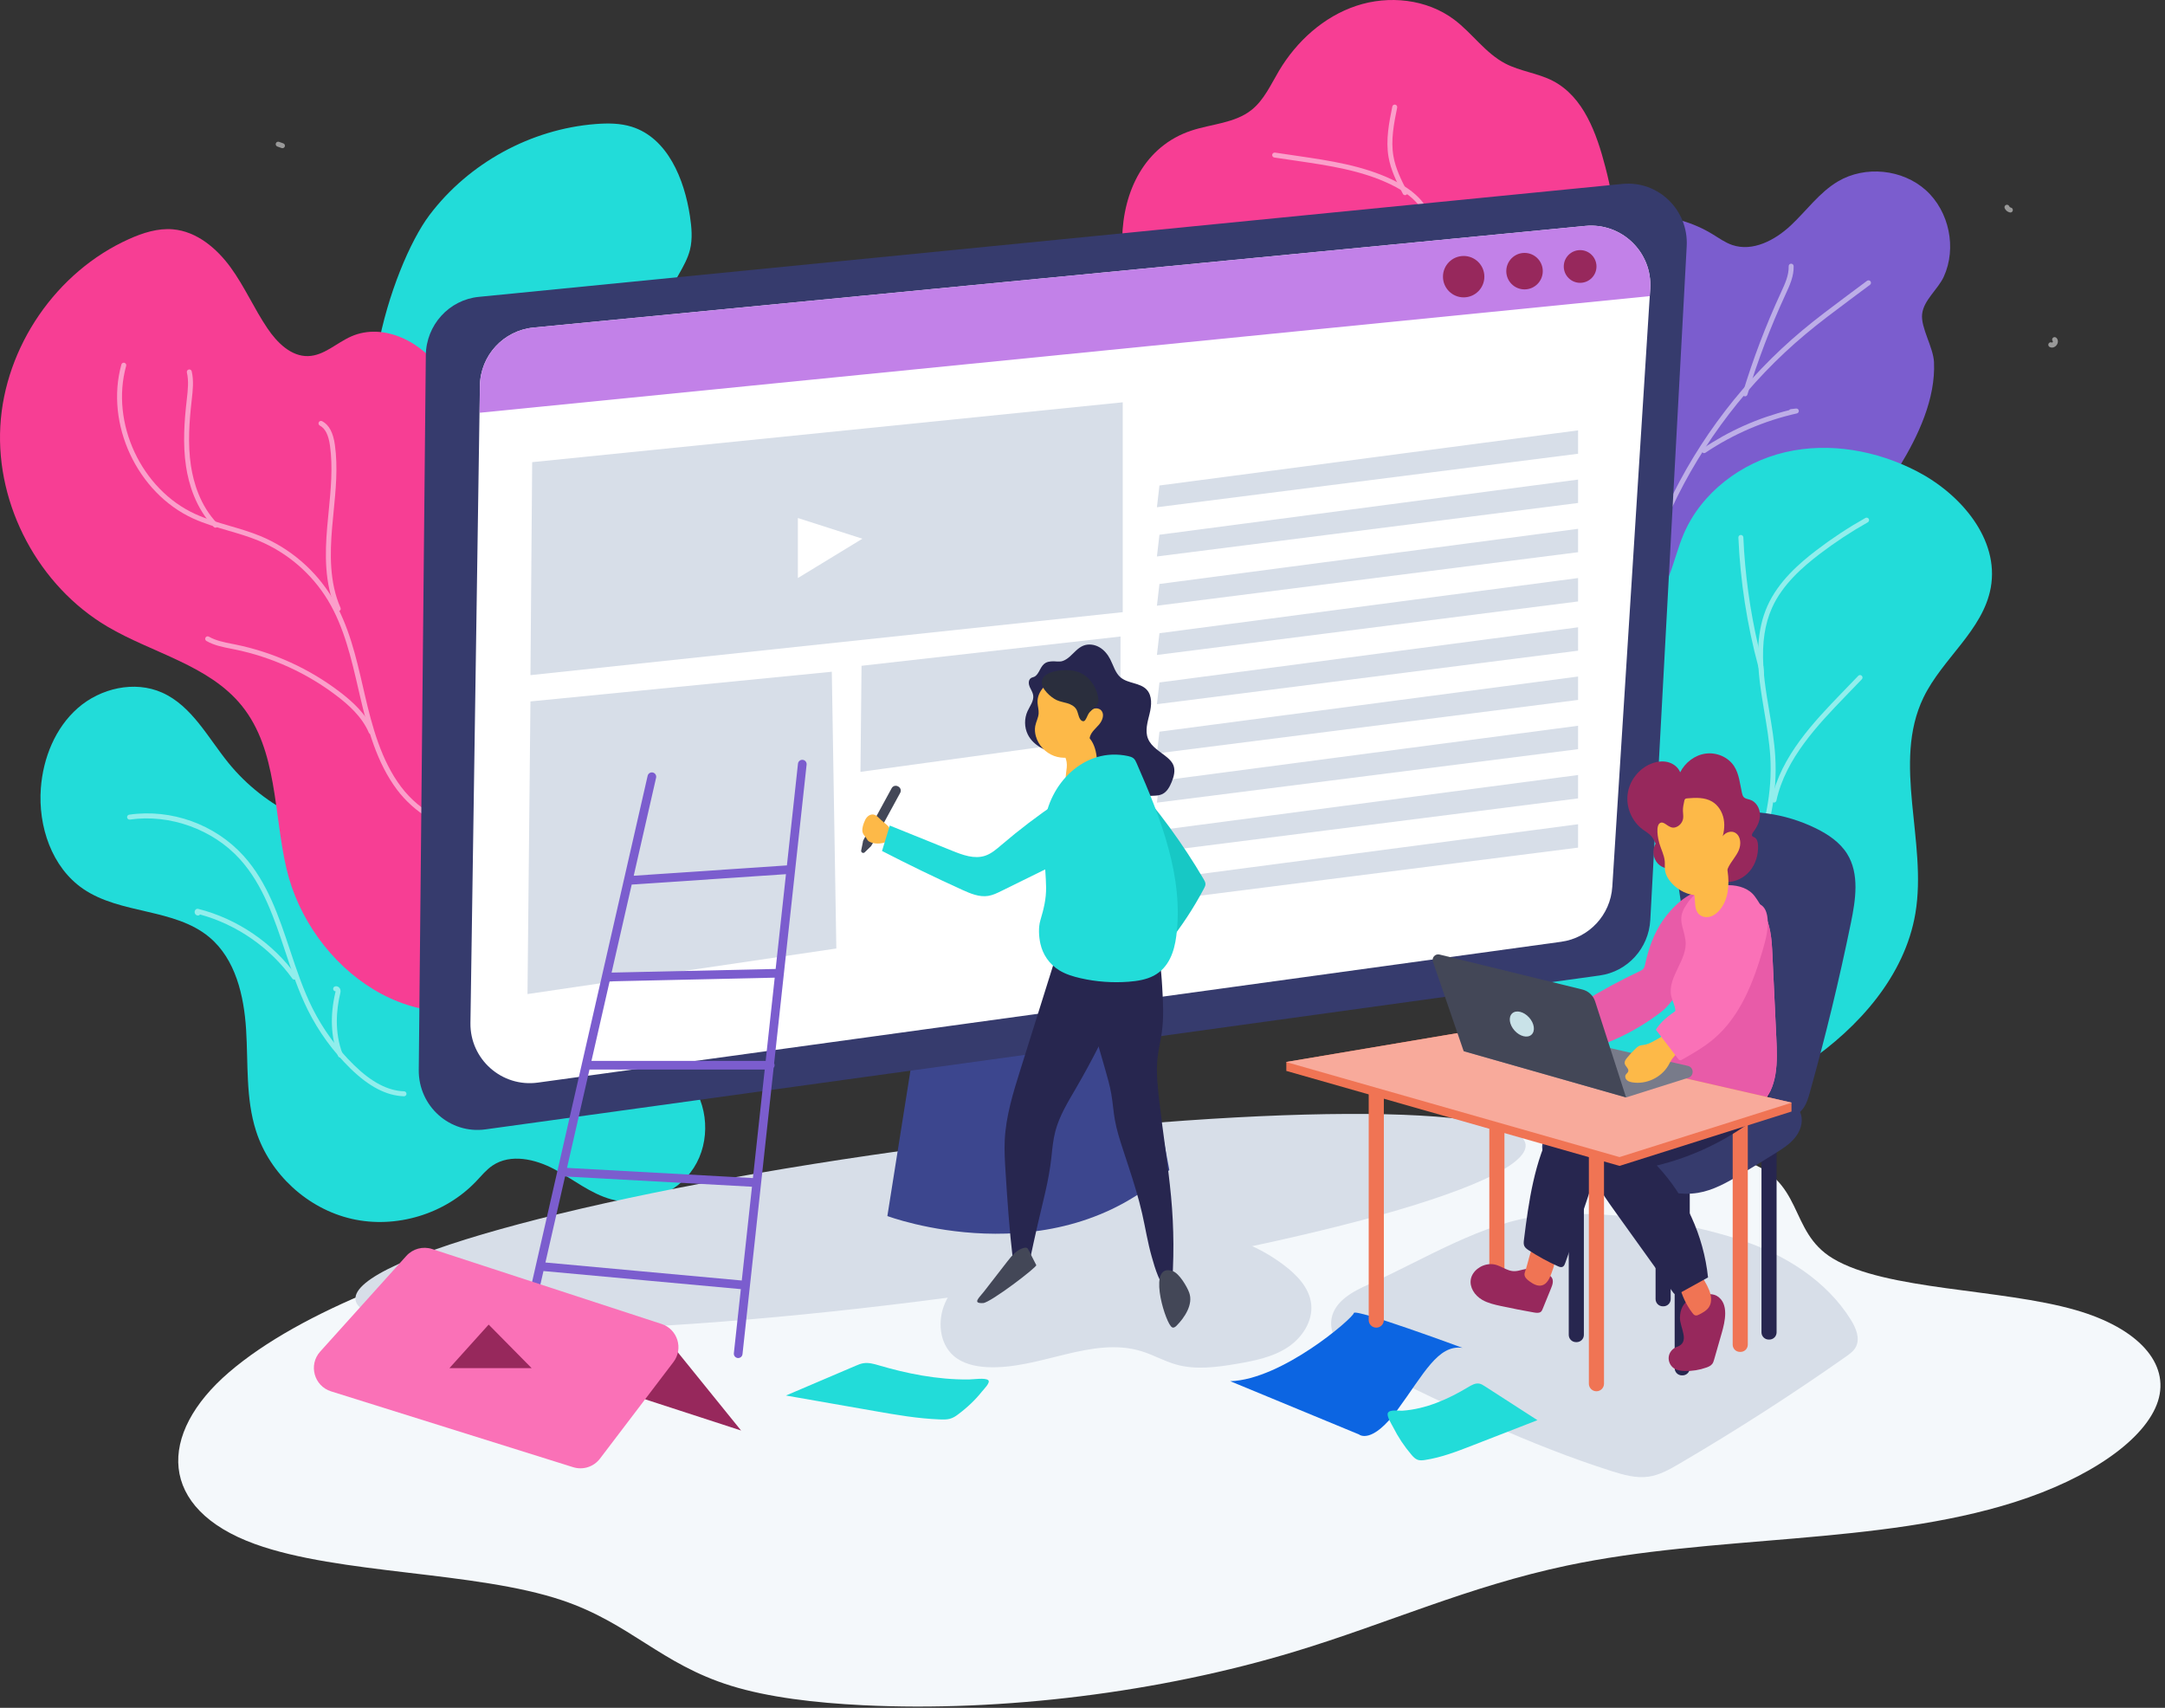 <svg width="426" height="336" viewBox="0 0 426 336" fill="none" xmlns="http://www.w3.org/2000/svg">
<rect x="0" y="0" width="426" height="336" fill="#333333" stroke="none"/>
<path d="M373.787 91.73C368.458 100.436 361.675 108.939 352.147 112.599C347.024 114.567 341.446 114.991 336.177 116.527C325.298 119.698 315.977 127.838 311.37 138.19C308.755 144.064 307.347 150.931 302.359 154.991C297.754 158.739 290.889 158.998 285.56 156.385C280.23 153.773 276.395 148.666 274.422 143.068C271.927 135.99 272.422 127.467 277.298 121.761C283.101 114.972 293.653 113.431 298.773 106.114C302.62 100.616 302.361 93.251 301.016 86.678C299.671 80.104 297.386 73.595 297.698 66.893C298.116 57.994 303.497 49.491 311.363 45.306C319.227 41.122 329.288 41.407 336.9 46.031C338.191 46.815 339.432 47.721 340.862 48.207C344.888 49.572 349.261 47.259 352.366 44.354C355.472 41.449 358.001 37.84 361.663 35.682C367 32.535 374.344 33.275 378.946 37.423C383.548 41.571 385.047 48.795 382.474 54.43C381.324 56.947 378.521 59.017 378.211 61.791C377.911 64.471 380.408 68.299 380.547 71.244C380.882 78.431 377.447 85.751 373.787 91.73Z" fill="#7B5DCE"/>
<path d="M376.881 179.718C379.276 165.594 372.244 150.128 378.477 137.23C382.186 129.559 390.194 124.003 391.715 115.619C393.446 106.085 385.794 97.174 377.188 92.721C369.281 88.629 359.974 86.945 351.302 88.959C342.63 90.973 334.754 96.92 331.27 105.113C330.164 107.718 329.503 110.489 328.47 113.124C324.788 122.523 316.764 129.425 310.973 137.694C297.298 157.223 297.313 183.444 310.33 203.236C322.279 221.4 338.411 220.873 355.65 209.032C365.667 202.159 374.791 192.052 376.881 179.718Z" fill="#22DCD9"/>
<path d="M84.515 42.3C92.237 32.078 104.461 25.389 117.234 24.4C119.61 24.217 122.046 24.227 124.319 24.942C131.353 27.161 134.656 35.218 135.757 42.511C136.089 44.715 136.302 46.99 135.76 49.154C135.337 50.838 134.476 52.374 133.621 53.887C131.431 57.777 129.239 61.663 127.049 65.552C119.271 79.351 98.838 110.621 79.254 94.776C66.766 84.674 76.849 52.449 84.515 42.3Z" fill="#22DCD9"/>
<path d="M234.459 25.682C238.421 24.376 242.933 24.244 246.214 21.666C248.716 19.701 250.047 16.649 251.675 13.915C255.132 8.114 260.45 3.289 266.856 1.153C273.262 -0.983 280.745 -0.192 286.143 3.866C289.683 6.527 292.261 10.445 296.185 12.496C299.127 14.034 302.576 14.378 305.526 15.899C311.602 19.032 314.166 26.248 315.882 32.867C316.939 36.944 317.882 41.217 316.998 45.335C315.179 53.8 306.566 58.722 298.797 62.547C279.661 71.974 252.31 84.74 231.866 71.009C217.403 61.295 215.994 31.764 234.459 25.682Z" fill="#F73E94"/>
<path d="M117.356 178.692C109.939 171.678 101.172 165.237 91.018 164.193C85.559 163.631 80.064 164.676 74.578 164.569C63.25 164.346 52.127 158.922 44.978 150.13C40.92 145.142 37.769 138.88 31.895 136.263C26.472 133.846 19.776 135.389 15.313 139.3C10.85 143.214 8.482 149.144 8.037 155.064C7.476 162.549 10.176 170.645 16.372 174.881C23.745 179.92 34.334 178.655 41.187 184.381C46.336 188.682 48.008 195.86 48.425 202.557C48.843 209.254 48.335 216.133 50.386 222.523C53.11 231.004 60.525 237.808 69.209 239.796C77.893 241.783 87.529 238.883 93.672 232.43C94.714 231.336 95.674 230.137 96.929 229.295C100.459 226.927 105.283 228.018 109.038 230.01C112.793 232.005 116.177 234.827 120.276 235.955C126.25 237.598 133.145 234.969 136.506 229.764C139.868 224.559 139.429 217.193 135.474 212.425C133.706 210.296 130.459 209.027 129.436 206.431C128.447 203.922 129.858 199.576 129.224 196.697C127.676 189.676 122.449 183.507 117.356 178.692Z" fill="#22DCD9"/>
<path d="M56.382 170.955C53.821 160.035 54.634 147.618 47.603 138.88C41.124 130.831 30.025 128.526 21.128 123.272C7.64 115.308 -0.81 99.5 0.062 83.858C0.933 68.216 11.089 53.448 25.381 47.032C28.104 45.809 31.055 44.859 34.029 45.118C38.687 45.521 42.625 48.827 45.377 52.606C48.128 56.385 50.008 60.731 52.627 64.603C54.522 67.403 57.276 70.164 60.655 70.057C63.773 69.957 66.226 67.464 69.078 66.2C75.523 63.338 83.372 67.369 87.073 73.368C90.777 79.368 91.326 86.737 91.558 93.785C91.79 100.833 91.854 108.126 94.783 114.539C99.668 125.235 111.536 131.385 116.646 141.976C123.582 156.348 116.915 186.832 101.985 195.33C82.293 206.541 60.962 190.477 56.382 170.955Z" fill="#F73E94"/>
<path d="M261.358 224.935C288.516 223.59 321.536 221.81 342.566 228.136C355.252 231.952 351.668 242.191 360.65 247.591C371.136 253.895 393.658 253.485 408.443 257.743C420.716 261.278 426.988 268.231 424.612 275.67C422.237 283.109 411.285 290.814 396.375 295.533C369.558 304.02 337.239 301.913 308.335 308.006C289.07 312.066 272.92 319.425 254.842 324.908C228.304 332.958 197.215 336.827 169.849 335.484C160.34 335.018 151.16 333.924 143.836 331.656C129.993 327.369 124.021 319.349 110.589 314.833C93.518 309.093 66.775 309.772 50.188 303.778C31.053 296.861 30.923 282.115 45.064 269.977C59.204 257.838 84.873 248.241 111.626 241.771C159.759 230.13 211.47 227.406 261.358 224.935Z" fill="#F4F8FB"/>
<path d="M269.381 252.652C266.207 254.061 262.63 255.973 262.01 259.388C261.595 261.673 262.723 264.019 264.376 265.65C266.031 267.281 268.158 268.326 270.245 269.344C285.526 276.795 300.877 284.273 317.083 289.413C319.447 290.162 321.917 290.868 324.374 290.518C326.556 290.206 328.526 289.085 330.431 287.97C341.639 281.41 352.574 274.381 363.197 266.913C363.944 266.388 364.715 265.831 365.152 265.028C366.058 263.355 365.206 261.292 364.203 259.676C359.364 251.883 351.07 246.734 342.345 243.902C330.777 240.147 315.599 237.94 303.416 239.173C291.942 240.331 279.784 248.038 269.381 252.652Z" fill="#D7DEE8"/>
<path d="M187.033 255.227C250.608 246.781 301.265 233.309 300.18 225.137C299.094 216.965 246.676 217.187 183.101 225.633C119.526 234.08 68.868 247.552 69.954 255.724C71.04 263.896 123.458 263.673 187.033 255.227Z" fill="#D7DEE8"/>
<path d="M193.572 248.358C190.435 250.399 187.446 252.945 185.945 256.373C184.446 259.801 184.81 264.261 187.622 266.727C189.4 268.287 191.853 268.846 194.214 268.968C204.509 269.493 214.822 262.796 224.666 265.855C226.968 266.571 229.092 267.796 231.411 268.451C235.3 269.552 239.446 268.983 243.43 268.302C246.841 267.718 250.335 267.022 253.245 265.152C256.157 263.282 258.391 259.962 257.993 256.524C257.625 253.333 255.161 250.799 252.593 248.868C243.013 241.671 233.447 241.795 222.171 242.123C211.38 242.437 203.384 241.976 193.572 248.358Z" fill="#D7DEE8"/>
<g opacity="0.5">
<path d="M92.879 163.483C86.939 163.483 81.38 159.694 78.15 155.406C74.105 150.04 72.303 143.28 70.804 136.815L70.513 135.56C69.136 129.581 67.711 123.397 64.544 118.136C61.378 112.877 56.51 108.693 50.833 106.354C48.926 105.568 46.895 104.974 44.932 104.401C42.625 103.727 40.24 103.031 38.004 102.01C26.981 96.981 20.645 83.39 23.883 71.713C23.953 71.454 24.224 71.3 24.483 71.373C24.742 71.444 24.896 71.715 24.823 71.974C21.707 83.207 27.803 96.283 38.409 101.122C40.582 102.113 42.933 102.799 45.208 103.463C47.196 104.044 49.251 104.645 51.209 105.45C57.076 107.867 62.11 112.194 65.384 117.631C68.631 123.024 70.074 129.283 71.468 135.338L71.758 136.593C73.233 142.955 75.003 149.603 78.934 154.818C82.523 159.579 89.102 163.702 95.709 162.186C95.972 162.125 96.234 162.289 96.295 162.552C96.356 162.816 96.19 163.077 95.928 163.138C94.903 163.373 93.885 163.483 92.879 163.483Z" fill="white"/>
<path d="M55.575 29.154C55.521 29.154 55.465 29.144 55.411 29.125L54.574 28.827C54.32 28.736 54.188 28.456 54.279 28.202C54.369 27.948 54.65 27.816 54.904 27.906L55.741 28.204C55.995 28.295 56.127 28.575 56.036 28.829C55.963 29.029 55.775 29.154 55.575 29.154Z" fill="white"/>
<path d="M66.556 120.255C66.368 120.255 66.19 120.148 66.109 119.965C63.809 114.774 63.944 108.856 64.376 103.751C64.464 102.714 64.569 101.656 64.669 100.636C65.089 96.364 65.521 91.945 64.93 87.67C64.639 85.572 63.987 84.281 62.933 83.727C62.694 83.602 62.603 83.307 62.728 83.068C62.855 82.828 63.15 82.738 63.387 82.862C64.739 83.575 65.56 85.104 65.897 87.535C66.505 91.925 66.065 96.403 65.638 100.731C65.538 101.749 65.435 102.801 65.347 103.834C64.925 108.815 64.791 114.581 67 119.571C67.11 119.818 66.998 120.106 66.751 120.216C66.69 120.24 66.622 120.255 66.556 120.255Z" fill="white"/>
<path d="M73.018 144.437C72.828 144.437 72.647 144.325 72.569 144.139C71.224 140.985 68.558 138.663 66.382 136.991C60.465 132.443 53.47 129.252 46.158 127.762C45.926 127.716 45.694 127.67 45.462 127.623C43.816 127.299 42.115 126.964 40.616 126.1C40.382 125.966 40.303 125.668 40.438 125.433C40.572 125.199 40.87 125.118 41.104 125.255C42.462 126.039 44.083 126.356 45.65 126.666C45.884 126.713 46.119 126.759 46.353 126.805C53.812 128.324 60.943 131.578 66.978 136.217C69.246 137.96 72.034 140.394 73.467 143.756C73.572 144.005 73.458 144.291 73.209 144.396C73.148 144.425 73.082 144.437 73.018 144.437Z" fill="white"/>
<path d="M42.403 103.815C42.273 103.815 42.146 103.763 42.051 103.666C38.489 99.96 37.127 95.174 36.612 91.815C35.923 87.328 36.287 82.706 36.734 78.778L36.761 78.531C36.961 76.778 37.168 74.967 36.773 73.28C36.712 73.016 36.875 72.755 37.136 72.694C37.398 72.633 37.661 72.796 37.722 73.058C38.155 74.908 37.937 76.805 37.73 78.641L37.703 78.885C37.264 82.75 36.907 87.291 37.576 91.666C38.069 94.889 39.368 99.466 42.754 102.989C42.942 103.185 42.935 103.492 42.74 103.68C42.647 103.768 42.525 103.815 42.403 103.815Z" fill="white"/>
<path d="M79.5 215.68C79.495 215.68 79.49 215.68 79.483 215.68C76.048 215.57 72.608 213.785 68.96 210.223C65.542 206.886 62.727 203.026 60.591 198.751C58.75 195.065 57.415 191.051 56.121 187.169C53.982 180.743 51.773 174.1 47.239 169.071C41.927 163.175 33.418 160.104 25.564 161.244C25.298 161.28 25.049 161.097 25.01 160.831C24.971 160.565 25.157 160.316 25.423 160.277C33.714 159.071 42.354 162.191 47.962 168.417C52.63 173.597 54.873 180.338 57.044 186.859C58.325 190.709 59.649 194.689 61.46 198.314C63.548 202.491 66.299 206.263 69.639 209.525C73.103 212.909 76.331 214.601 79.51 214.703C79.778 214.713 79.99 214.938 79.981 215.206C79.981 215.47 79.763 215.68 79.5 215.68Z" fill="white"/>
<path d="M57.916 192.723C57.764 192.723 57.613 192.652 57.518 192.521C53.163 186.446 46.571 181.878 39.356 179.913C39.271 180.038 39.127 180.121 38.963 180.123C38.66 180.121 38.397 179.916 38.316 179.608C38.238 179.3 38.37 178.985 38.636 178.846C38.741 178.79 38.866 178.775 38.98 178.805C46.654 180.729 53.7 185.521 58.309 191.952C58.465 192.171 58.416 192.477 58.197 192.633C58.114 192.694 58.016 192.723 57.916 192.723Z" fill="white"/>
<path d="M66.978 208.065C66.783 208.065 66.597 207.945 66.522 207.752C65.101 204.081 64.915 199.767 65.985 195.274C66.004 195.196 66.026 195.099 66.031 195.028C65.843 195.025 65.667 194.913 65.589 194.73C65.484 194.481 65.601 194.195 65.85 194.09C66.048 194.007 66.27 194.012 66.473 194.107C66.7 194.212 66.883 194.42 66.959 194.659C67.059 194.977 66.988 195.279 66.934 195.501C66.222 198.499 65.728 202.999 67.433 207.403C67.53 207.655 67.406 207.938 67.154 208.036C67.098 208.053 67.037 208.065 66.978 208.065Z" fill="white"/>
<path d="M279.971 41.129C279.815 41.129 279.661 41.056 279.568 40.917C278.343 39.125 276.387 37.601 273.592 36.259C267.869 33.512 261.472 32.57 255.286 31.659L250.74 30.99C250.474 30.951 250.288 30.702 250.327 30.436C250.367 30.17 250.618 29.984 250.882 30.023L255.428 30.692C261.685 31.613 268.157 32.567 274.014 35.377C276.971 36.796 279.051 38.427 280.376 40.365C280.528 40.587 280.472 40.892 280.249 41.044C280.161 41.1 280.066 41.129 279.971 41.129Z" fill="white"/>
<path d="M276.468 38.395C276.293 38.395 276.122 38.299 276.036 38.133C274.806 35.782 273.666 33.463 273.219 30.902C272.63 27.538 273.336 24.047 273.959 20.968C274.012 20.704 274.269 20.533 274.535 20.587C274.798 20.641 274.969 20.897 274.916 21.163C274.281 24.303 273.627 27.552 274.181 30.736C274.603 33.158 275.709 35.404 276.9 37.684C277.025 37.923 276.932 38.219 276.693 38.343C276.622 38.375 276.544 38.395 276.468 38.395Z" fill="white"/>
<path d="M403.763 68.382C403.592 68.382 403.421 68.336 403.267 68.243C403.038 68.102 402.967 67.801 403.106 67.572C403.248 67.342 403.548 67.272 403.778 67.413C403.778 67.408 403.834 67.382 403.888 67.311C403.941 67.24 403.951 67.176 403.949 67.162C403.748 66.981 403.736 66.681 403.917 66.481C404.098 66.28 404.41 66.271 404.61 66.451C405.006 66.808 405.03 67.416 404.669 67.897C404.434 68.209 404.095 68.382 403.763 68.382Z" fill="white"/>
<path d="M328.5 100.267C328.431 100.267 328.36 100.253 328.294 100.221C328.05 100.106 327.945 99.816 328.058 99.572C334.234 86.325 343.426 74.369 354.642 64.994C357.464 62.636 360.458 60.402 363.351 58.243L367.367 55.248C367.584 55.087 367.889 55.131 368.05 55.348C368.212 55.565 368.168 55.87 367.95 56.032L363.934 59.027C361.051 61.178 358.07 63.402 355.267 65.746C344.161 75.028 335.057 86.867 328.941 99.987C328.861 100.165 328.683 100.267 328.5 100.267Z" fill="white"/>
<path d="M395.577 41.806C395.545 41.806 395.513 41.803 395.482 41.796C395.028 41.705 394.635 41.386 394.454 40.958C394.349 40.709 394.464 40.424 394.713 40.319C394.962 40.214 395.247 40.328 395.352 40.577C395.406 40.707 395.535 40.812 395.672 40.839C395.936 40.892 396.109 41.149 396.055 41.412C396.009 41.647 395.806 41.806 395.577 41.806Z" fill="white"/>
<path d="M343.367 77.975C343.321 77.975 343.272 77.967 343.226 77.953C342.967 77.875 342.823 77.601 342.901 77.345C344.94 70.621 347.467 63.976 350.411 57.596L350.457 57.494C351.221 55.841 352.01 54.132 351.951 52.381C351.942 52.113 352.154 51.886 352.423 51.876C352.691 51.871 352.918 52.079 352.928 52.347C352.994 54.33 352.154 56.146 351.343 57.901L351.297 58.004C348.37 64.342 345.86 70.943 343.834 77.626C343.77 77.84 343.577 77.975 343.367 77.975Z" fill="white"/>
<path d="M335.321 89.142C335.164 89.142 335.011 89.066 334.915 88.927C334.764 88.702 334.825 88.4 335.047 88.248C340.252 84.742 345.963 82.206 352.037 80.695C352.115 80.582 352.24 80.504 352.384 80.487L353.407 80.375C353.663 80.345 353.9 80.524 353.941 80.78C353.983 81.036 353.819 81.281 353.565 81.337C347.208 82.75 340.992 85.419 335.592 89.056C335.509 89.115 335.413 89.142 335.321 89.142Z" fill="white"/>
<path d="M367.527 102.753C364.229 104.608 361.033 106.713 358.028 109.01C354.761 111.505 350.748 114.962 348.675 119.584C347.254 122.753 346.697 126.456 346.971 131.08C347 131.652 347.046 132.237 347.107 132.838C347.142 133.214 347.183 133.597 347.229 133.988C347.466 135.965 347.803 137.97 348.133 139.908C348.621 142.801 349.126 145.795 349.31 148.785C349.756 156.136 348.277 163.59 344.915 170.941C341.819 177.704 337.186 184.112 331.512 189.479C331.416 189.567 331.297 189.611 331.175 189.611C331.045 189.611 330.916 189.559 330.821 189.459C330.635 189.261 330.645 188.954 330.84 188.768C342.635 177.616 349.175 162.692 348.335 148.846C348.155 145.907 347.654 142.941 347.168 140.069C346.839 138.121 346.499 136.105 346.26 134.103C346.141 133.109 346.055 132.154 345.999 131.234C345.911 129.784 345.901 128.419 345.975 127.13C346.138 124.122 346.736 121.52 347.784 119.183C349.944 114.361 354.078 110.799 357.435 108.234C360.477 105.909 363.711 103.778 367.049 101.903C367.283 101.771 367.581 101.854 367.713 102.089C367.845 102.323 367.762 102.621 367.527 102.753Z" fill="white"/>
<path d="M349.061 157.894C349.027 157.894 348.993 157.892 348.958 157.882C348.695 157.826 348.526 157.564 348.585 157.301C350.431 148.744 357.025 141.9 362.325 136.4L365.645 132.955C365.833 132.76 366.141 132.755 366.336 132.943C366.532 133.131 366.537 133.438 366.349 133.634L363.028 137.079C357.813 142.489 351.327 149.222 349.539 157.508C349.488 157.735 349.286 157.894 349.061 157.894Z" fill="white"/>
<path d="M347.107 132.838C346.636 132.704 346.251 132.162 346.126 131.703C346.082 131.547 346.041 131.39 345.999 131.234C343.758 122.924 342.432 114.354 342.056 105.756C342.044 105.485 342.254 105.258 342.522 105.245C342.786 105.231 343.021 105.443 343.033 105.712C343.348 112.919 344.336 120.104 345.975 127.13C346.282 128.453 346.614 129.769 346.971 131.08C347 131.652 347.046 132.238 347.107 132.838Z" fill="white"/>
</g>
<path d="M183.734 181.666L174.605 239.242C174.605 239.242 207.14 251.441 230.091 230.191L220.135 177.809L183.734 181.666Z" fill="#3C468E"/>
<path d="M83.787 69.911L82.4 210.509C82.329 217.633 88.535 223.16 95.52 222.193L314.751 191.915C320.239 191.158 324.424 186.571 324.724 180.982L331.887 48.443C332.273 41.3 326.27 35.489 319.224 36.185L94.219 58.404C88.345 58.985 83.845 63.946 83.787 69.911Z" fill="#363B6D"/>
<path d="M324.71 56.81L324.618 58.258L317.247 174.454C316.895 179.999 312.686 184.527 307.183 185.284L105.833 212.989C98.748 213.966 92.459 208.4 92.567 201.249L94.378 79.222L94.427 75.892C94.515 69.945 99.061 65.016 104.979 64.444L311.932 44.447C319.09 43.756 325.164 49.635 324.71 56.81Z" fill="white"/>
<path d="M104.715 90.924L104.373 132.826L220.916 120.436V79.149L104.715 90.924Z" fill="#D7DEE8"/>
<path d="M104.373 137.999L103.792 195.57L164.563 186.605L163.672 132.157L104.373 137.999Z" fill="#D7DEE8"/>
<path d="M228.141 95.516L227.643 99.793L310.516 89.269V84.666L228.141 95.516Z" fill="#D7DEE8"/>
<path d="M228.141 105.204L227.643 109.479L310.516 98.956V94.352L228.141 105.204Z" fill="#D7DEE8"/>
<path d="M228.141 114.891L227.643 119.166L310.516 108.641V104.039L228.141 114.891Z" fill="#D7DEE8"/>
<path d="M228.141 124.576L227.643 128.854L310.516 118.329V113.724L228.141 124.576Z" fill="#D7DEE8"/>
<path d="M228.141 134.264L227.643 138.539L310.516 128.016V123.412L228.141 134.264Z" fill="#D7DEE8"/>
<path d="M228.141 143.951L227.643 148.226L310.516 137.701V133.099L228.141 143.951Z" fill="#D7DEE8"/>
<path d="M228.141 153.636L227.643 157.911L310.516 147.389V142.784L228.141 153.636Z" fill="#D7DEE8"/>
<path d="M228.141 163.324L227.643 167.599L310.516 157.076V152.472L228.141 163.324Z" fill="#D7DEE8"/>
<path d="M228.141 173.009L227.643 177.286L310.516 166.761V162.159L228.141 173.009Z" fill="#D7DEE8"/>
<path d="M169.522 130.985L169.31 151.852L220.455 144.828L220.481 125.226L169.522 130.985Z" fill="#D7DEE8"/>
<path d="M177.132 155.977C177.371 155.538 177.21 154.989 176.77 154.749L176.682 154.701C176.243 154.461 175.694 154.622 175.454 155.062L169.883 165.291C169.812 165.423 169.78 165.562 169.778 165.702L169.453 167.31C169.373 167.706 169.854 167.97 170.144 167.686L171.45 166.414L171.419 166.397C171.472 166.341 171.524 166.278 171.563 166.204L177.132 155.977Z" fill="#434757"/>
<path d="M170.041 161.766C170.171 161.424 170.327 161.092 170.561 160.811C170.854 160.462 171.291 160.206 171.746 160.235C172.388 160.277 172.849 160.838 173.318 161.28C173.73 161.668 174.202 161.993 174.609 162.389C175.686 163.433 175.891 165.006 174.346 165.65C173.369 166.058 171.916 166.104 170.984 165.545C170.681 165.362 170.615 165.084 170.41 164.806C170.215 164.537 169.971 164.307 169.827 164.002C169.539 163.39 169.719 162.667 169.941 162.027C169.978 161.939 170.01 161.851 170.041 161.766Z" fill="#FDB948"/>
<path d="M236.841 172.97C237.02 173.272 237.2 173.595 237.195 173.946C237.191 174.246 237.049 174.525 236.91 174.788C234.852 178.682 232.418 182.376 229.652 185.802C228.951 186.668 227.994 187.608 226.903 187.379C226.282 187.249 225.797 186.754 225.465 186.214C224.493 184.637 224.539 182.66 224.615 180.809C224.835 175.484 225.054 170.157 225.274 164.832C225.352 162.933 225.425 160.997 224.903 159.171C224.315 157.12 224.481 155.565 226.324 157.828C227.642 159.449 228.919 161.107 230.152 162.794C232.549 166.07 234.783 169.469 236.841 172.97Z" fill="#17C8C5"/>
<path d="M202.708 133.534C202.94 133.28 203.189 133.282 203.477 133.16C203.74 133.05 203.967 132.816 204.136 132.591C204.368 132.284 204.534 131.932 204.717 131.593C204.968 131.131 205.276 130.675 205.732 130.414C206.069 130.223 206.46 130.152 206.846 130.116C207.571 130.045 208.396 130.274 209.085 130.047C209.622 129.872 210.081 129.54 210.503 129.169C211.353 128.421 212.087 127.462 213.164 127.027C214.168 126.625 215.344 126.786 216.284 127.315C217.224 127.845 217.944 128.714 218.442 129.674C219.085 130.909 219.431 132.374 220.496 133.273C221.958 134.51 224.338 134.283 225.64 135.692C226.763 136.905 226.594 138.807 226.201 140.414C225.811 142.02 225.274 143.736 225.872 145.279C226.528 146.971 228.318 147.872 229.697 149.046C230.176 149.454 230.628 149.923 230.869 150.504C231.314 151.571 230.977 152.796 230.537 153.866C230.147 154.815 229.614 155.797 228.687 156.236C227.678 156.715 226.47 156.429 225.388 156.708C224.121 157.035 223.196 158.077 222.163 158.88C220.523 160.155 218.333 160.885 216.333 160.323C214.819 159.898 213.552 158.758 212.827 157.362C212.105 155.965 211.897 154.332 212.092 152.772C212.195 151.957 212.395 151.097 212.083 150.336C211.575 149.11 210.044 148.766 208.745 148.497C206.172 147.962 203.428 146.874 202.249 144.525C201.531 143.099 201.526 141.346 202.192 139.896C202.666 138.866 203.482 137.862 203.291 136.744C203.196 136.178 202.847 135.69 202.622 135.16C202.398 134.635 202.319 133.959 202.708 133.534Z" fill="#27264F"/>
<path d="M210.007 154.462C210.469 155.348 211.628 155.716 212.595 155.472C213.564 155.226 214.341 154.479 214.863 153.627C215.923 151.893 216.057 149.706 215.583 147.731C215.246 146.329 214.507 144.886 213.174 144.342C212.676 144.139 212.119 144.078 211.587 144.169C209.638 144.503 208.835 146.385 209.343 148.153C209.514 148.744 209.775 149.31 209.878 149.916C210.127 151.405 209.26 153.026 210.007 154.462Z" fill="#FDB948"/>
<path d="M204.153 138.248C204.192 138.966 204.422 139.674 204.368 140.389C204.305 141.234 203.858 142.006 203.702 142.838C203.577 143.495 203.641 144.181 203.816 144.825C204.3 146.588 205.677 148.073 207.388 148.715C209.1 149.354 211.102 149.144 212.654 148.18C213.328 147.762 213.938 147.181 214.18 146.427C214.341 145.927 214.327 145.382 214.485 144.882C214.783 143.944 215.618 143.302 216.255 142.552C216.893 141.803 217.344 140.665 216.77 139.867C216.243 139.132 214.937 139.205 214.498 139.996C214.131 138.361 213.543 136.71 212.374 135.509C211.18 134.281 209.49 133.783 207.847 134.261C207.486 133.456 205.833 134.735 205.423 135.143C204.607 135.951 204.087 137.086 204.153 138.248Z" fill="#FDB948"/>
<path d="M207.913 137.735C208.57 138.036 209.295 138.143 209.986 138.348C210.677 138.556 211.375 138.895 211.758 139.508C212.137 140.113 212.151 140.897 212.542 141.495C212.715 141.759 213.045 141.993 213.328 141.852C213.433 141.8 213.509 141.705 213.575 141.61C213.86 141.19 213.994 140.68 214.29 140.265C214.795 139.557 215.73 139.171 216.033 138.355C216.192 137.926 216.14 137.45 216.048 137C215.608 134.862 214.134 132.872 212.063 132.171C211.123 131.854 210.113 131.808 209.119 131.856C207.757 131.925 205.166 132.369 204.993 134.134C204.859 135.523 206.792 137.223 207.913 137.735Z" fill="#2A2E3D"/>
<path d="M221.272 181.752C220.698 181.381 220.061 181.117 219.399 180.941C217.148 180.341 213.833 179.44 211.35 180.592C208.706 181.82 208.411 186.134 207.615 188.673C205.342 195.914 203.069 203.155 200.796 210.394C199.365 214.95 197.925 219.567 197.698 224.337C197.6 226.383 197.727 228.434 197.856 230.477C198.218 236.276 198.618 242.032 199.299 247.767C199.526 249.672 202.244 249.801 202.639 247.926C203.127 245.616 203.633 243.309 204.158 241.007C205.159 236.61 206.401 232.215 206.877 227.704C207.058 225.985 207.214 224.254 207.651 222.582C208.442 219.549 210.12 216.837 211.694 214.127C214.895 208.629 217.773 202.945 220.315 197.113C222.202 192.782 226.958 185.441 221.272 181.752Z" fill="#27264F"/>
<path d="M222.107 229.633C221.721 228.453 221.331 227.274 220.945 226.095C220.323 224.191 219.715 222.277 219.365 220.304C219.07 218.632 218.96 216.93 218.672 215.255C218.379 213.561 217.901 211.903 217.425 210.25C216.099 205.653 214.773 201.058 213.448 196.461C212.434 192.946 209.966 188.239 211.358 184.603C213.863 178.068 223.533 178.856 226.575 184.313C228.216 187.255 228.477 190.743 228.679 194.108C228.86 197.123 229.024 200.165 228.599 203.156C228.369 204.769 227.971 206.354 227.781 207.972C227.451 210.797 227.771 213.654 228.091 216.478C228.804 222.787 229.834 229.113 230.425 235.397C230.718 238.507 230.872 241.63 230.886 244.752C230.894 246.376 230.862 248.002 230.794 249.623C230.735 250.995 230.691 253.134 230.215 254.384C228.25 253.141 227.224 249.352 226.616 247.223C225.823 244.445 225.379 241.583 224.739 238.768C224.038 235.68 223.091 232.65 222.107 229.633Z" fill="#27264F"/>
<path d="M203.904 248.898C203.393 247.897 202.881 246.896 202.37 245.895C202.302 245.758 202.226 245.616 202.097 245.536C201.931 245.431 201.719 245.453 201.528 245.494C200.105 245.809 199.097 247.037 198.201 248.187C196.675 250.155 195.149 252.12 193.623 254.088C192.646 255.345 191.25 256.466 193.44 256.364C194.883 256.298 204.092 249.271 203.904 248.898Z" fill="#434757"/>
<path d="M231.499 260.824C231.282 261.041 230.984 261.268 230.694 261.163C230.559 261.114 230.459 261.005 230.369 260.895C228.987 259.237 225.828 248.38 230.747 250.074C232.032 250.516 233.567 253.124 233.999 254.318C234.829 256.608 233.103 259.215 231.499 260.824Z" fill="#434757"/>
<path d="M204.717 185.67C204.4 184.239 204.295 182.46 204.717 181.036C205.369 178.839 205.877 176.835 205.835 174.513C205.762 170.421 205.069 166.415 205.491 162.311C206.324 154.208 213.362 146.903 221.954 148.746C222.327 148.827 222.703 148.934 222.986 149.149C223.313 149.396 223.475 149.752 223.626 150.096C228.455 161.078 232.964 172.601 231.446 184.21C231.062 187.15 230.042 190.367 227.01 191.962C225.55 192.731 223.79 193.016 222.061 193.148C218.902 193.387 215.689 193.151 212.63 192.455C211.148 192.118 209.678 191.664 208.443 190.909C206.414 189.679 205.169 187.709 204.717 185.67Z" fill="#22DCD9"/>
<path d="M197.032 166.248C196.053 167.086 195.049 167.96 193.826 168.363C191.709 169.059 189.427 168.214 187.361 167.379C183.265 165.724 179.17 164.071 175.074 162.415C174.566 164.083 174.061 165.75 173.553 167.418C178.75 170.099 184.014 172.65 189.339 175.067C190.953 175.799 192.691 176.537 194.441 176.261C195.354 176.117 196.199 175.702 197.029 175.294C200.54 173.565 204.053 171.834 207.564 170.106C209.654 169.078 211.775 168.026 213.472 166.429C215.169 164.832 216.404 162.584 216.226 160.262C216.087 158.451 214.747 156.307 212.896 155.809C211.092 155.323 209.427 156.935 208.033 157.877C204.209 160.455 200.535 163.253 197.032 166.248Z" fill="#22DCD9"/>
<path d="M287.774 265.176C287.774 265.176 266.561 257.325 266.39 258.328C266.219 259.329 252.256 271.426 242.073 271.734L267.408 282.21C267.408 282.21 269.861 284.344 275.015 277.313C280.171 270.284 282.942 264.49 287.774 265.176Z" fill="#0C65E2"/>
<path d="M288.892 272.901C289.563 272.498 290.308 272.066 291.077 272.21C291.472 272.286 291.824 272.508 292.163 272.728C295.613 274.952 299.065 277.178 302.515 279.402C298.242 281.062 293.97 282.723 289.695 284.385C286.663 285.564 283.599 286.751 280.383 287.234C279.907 287.305 279.412 287.359 278.958 287.2C278.462 287.027 278.086 286.624 277.744 286.224C276.316 284.556 275.093 282.715 274.109 280.752C273.833 280.201 272.757 278.565 273.103 277.952C273.501 277.249 275.261 277.583 275.916 277.54C280.554 277.232 284.954 275.267 288.892 272.901Z" fill="#22DCD9"/>
<path d="M172.872 268.599C171.949 268.328 170.921 268.038 169.886 268.199C169.351 268.282 168.885 268.48 168.433 268.673C163.838 270.633 159.246 272.591 154.651 274.552C160.503 275.577 166.355 276.602 172.208 277.625C176.36 278.353 180.555 279.085 184.932 279.256C185.579 279.281 186.255 279.293 186.863 279.139C187.527 278.971 188.023 278.631 188.47 278.299C190.345 276.905 191.934 275.387 193.196 273.79C193.55 273.341 194.949 271.993 194.454 271.536C193.887 271.012 191.517 271.388 190.628 271.395C184.329 271.453 178.296 270.199 172.872 268.599Z" fill="#22DCD9"/>
<path d="M310.23 264.047H310.103C309.317 264.047 308.68 263.41 308.68 262.624V223.932C308.68 223.146 309.317 222.509 310.103 222.509H310.23C311.016 222.509 311.653 223.146 311.653 223.932V262.624C311.653 263.41 311.016 264.047 310.23 264.047Z" fill="#27264F"/>
<path d="M331.067 270.589H330.94C330.154 270.589 329.517 269.952 329.517 269.166V230.475C329.517 229.688 330.154 229.051 330.94 229.051H331.067C331.853 229.051 332.49 229.688 332.49 230.475V269.166C332.493 269.952 331.853 270.589 331.067 270.589Z" fill="#27264F"/>
<path d="M327.312 257.001H327.185C326.399 257.001 325.762 256.364 325.762 255.578V216.886C325.762 216.1 326.399 215.463 327.185 215.463H327.312C328.098 215.463 328.735 216.1 328.735 216.886V255.578C328.735 256.364 328.098 257.001 327.312 257.001Z" fill="#27264F"/>
<path d="M348.15 263.543H348.023C347.237 263.543 346.6 262.906 346.6 262.12V223.429C346.6 222.643 347.237 222.005 348.023 222.005H348.15C348.936 222.005 349.573 222.643 349.573 223.429V262.12C349.576 262.906 348.936 263.543 348.15 263.543Z" fill="#27264F"/>
<path d="M323.877 233.531C327.232 234.381 330.703 235.238 334.119 234.676C337.105 234.186 339.8 232.65 342.403 231.107C344.751 229.715 347.083 228.295 349.397 226.847C350.769 225.987 352.158 225.099 353.181 223.846C354.204 222.594 354.817 220.895 354.39 219.335C353.716 216.876 350.935 215.758 348.504 214.986C343.135 213.285 337.512 211.566 331.961 212.521C329.663 212.916 327.469 213.761 325.293 214.601C320.755 216.354 316.214 218.104 311.675 219.857C309.231 220.799 302.671 222.45 303.518 226.302C304.104 228.961 308.728 229.674 310.845 230.233C315.178 231.373 319.534 232.43 323.877 233.531Z" fill="#363B6D"/>
<path d="M329.847 171.493C329.497 169.156 329.175 166.639 330.257 164.54C331.6 161.935 334.685 160.773 337.566 160.24C344.217 159.012 351.253 159.987 357.32 162.972C359.712 164.149 362.024 165.702 363.44 167.96C365.916 171.91 365.132 177.003 364.195 181.573C361.892 192.811 359.187 203.966 356.092 215.011C355.828 215.948 355.557 216.901 355.039 217.726C354.312 218.883 353.15 219.708 351.91 220.287C347.967 222.12 342.998 221.495 339.634 218.739C334.251 214.327 334.881 205.219 333.938 198.915C332.576 189.772 331.211 180.634 329.847 171.493Z" fill="#363B6D"/>
<path d="M270.806 261.197C269.983 261.197 269.316 260.531 269.316 259.708V210.401C269.316 209.579 269.983 208.912 270.806 208.912C271.628 208.912 272.295 209.579 272.295 210.401V259.71C272.292 260.531 271.626 261.197 270.806 261.197Z" fill="#F07454"/>
<path d="M294.599 253.77H294.472C293.686 253.77 293.049 253.133 293.049 252.347V208.036C293.049 207.25 293.686 206.612 294.472 206.612H294.599C295.385 206.612 296.022 207.25 296.022 208.036V252.347C296.022 253.133 295.385 253.77 294.599 253.77Z" fill="#F07454"/>
<path d="M342.485 265.968H342.358C341.572 265.968 340.935 265.331 340.935 264.544V220.233C340.935 219.447 341.572 218.81 342.358 218.81H342.485C343.271 218.81 343.908 219.447 343.908 220.233V264.544C343.908 265.331 343.271 265.968 342.485 265.968Z" fill="#F07454"/>
<path d="M305.833 201.415C304.454 202.047 303.673 203.507 303.065 204.899C302.913 205.245 302.762 205.616 302.808 205.992C302.889 206.661 303.582 207.115 304.256 207.176C304.927 207.237 305.587 207.01 306.234 206.82C306.881 206.63 307.581 206.481 308.221 206.695C308.768 206.879 309.268 207.323 309.84 207.24C310.567 207.135 310.877 206.293 311.273 205.672C311.778 204.881 312.586 204.342 313.358 203.81C314.42 203.075 315.814 201.993 315.589 200.511C315.418 199.383 314.42 198.619 313.306 198.807C312.347 198.971 311.534 200.067 310.635 200.45C309.1 201.112 307.344 200.724 305.833 201.415Z" fill="#F07454"/>
<path d="M304.156 250.489C304.607 250.702 305.061 250.948 305.318 251.322C305.757 251.964 305.481 252.767 305.196 253.465C304.644 254.818 304.092 256.173 303.54 257.525C303.452 257.743 303.355 257.97 303.142 258.116C302.796 258.355 302.283 258.292 301.839 258.216C299.666 257.835 297.503 257.411 295.352 256.949C294.065 256.671 292.757 256.371 291.668 255.741C290.11 254.842 289.131 253.231 289.409 251.678C289.688 250.125 291.336 248.763 293.233 248.7C295.154 248.636 296.343 250.189 298.142 250.081C299.17 250.02 299.969 249.544 301.065 249.615C302.151 249.684 303.22 250.047 304.156 250.489Z" fill="#97285C"/>
<path d="M329.929 264.999C329.104 265.282 328.467 266.058 328.352 266.922C328.237 267.789 328.647 268.702 329.373 269.193C329.993 269.613 330.772 269.713 331.521 269.73C332.964 269.764 334.409 269.53 335.769 269.044C336.201 268.89 336.643 268.695 336.919 268.329C337.112 268.072 337.205 267.752 337.295 267.442C337.793 265.704 338.289 263.966 338.787 262.228C339.402 260.077 340.286 256.439 337.844 254.969C336.506 254.164 333.916 254.818 332.6 255.543C331.169 256.329 330.581 257.645 330.559 259.244C330.53 261.256 332.669 264.059 329.929 264.999Z" fill="#97285C"/>
<path d="M300.117 250.079C300.042 250.296 299.966 250.521 299.973 250.753C299.99 251.3 300.454 251.715 300.891 252.042C301.636 252.599 302.554 253.131 303.447 252.872C304.414 252.591 304.888 251.532 305.242 250.589C305.501 249.899 305.762 249.2 305.879 248.473C306.077 247.24 305.84 245.941 305.222 244.855C304.446 243.492 302.908 243.099 302.039 244.466C301.077 245.982 300.701 248.373 300.117 250.079Z" fill="#F07454"/>
<path d="M330.47 252.96C330.938 254.891 331.805 256.725 333.004 258.309C333.16 258.517 333.343 258.734 333.597 258.792C333.866 258.854 334.137 258.722 334.381 258.595C335.099 258.219 335.848 257.816 336.283 257.132C336.903 256.163 336.729 254.879 336.305 253.812C336.065 253.209 335.755 252.64 335.435 252.076C335.123 251.524 334.784 250.958 334.261 250.599C333.705 250.216 332.965 250.116 332.325 250.335C331.246 250.702 330.189 251.798 330.47 252.96Z" fill="#F07454"/>
<path d="M315.84 222.963C314.26 223.871 312.529 225.004 312.18 226.823C311.958 227.972 312.358 229.149 312.827 230.219C314.194 233.341 316.189 236.127 318.169 238.886C321.829 243.988 325.488 249.088 329.148 254.191C329.253 254.337 329.365 254.491 329.524 254.572C329.844 254.733 330.217 254.557 330.532 254.384C332.383 253.361 334.233 252.34 336.084 251.317C335.22 243.109 331.614 235.228 326.003 229.301C332.261 227.792 338.24 225.094 343.552 221.386C344.614 220.643 345.664 219.85 346.489 218.839C348.13 216.835 348.762 214.008 348.135 211.473C347.854 210.338 347.273 209.198 346.253 208.673C345.449 208.261 344.5 208.29 343.608 208.41C338.906 209.035 335.664 212.282 331.597 214.367C326.277 217.096 321.03 219.982 315.84 222.963Z" fill="#27264F"/>
<path d="M311.139 216.613C310.011 217.123 308.87 217.645 307.926 218.456C306.878 219.354 306.131 220.563 305.479 221.791C301.908 228.532 300.806 236.317 299.862 243.927C299.813 244.325 299.766 244.747 299.925 245.114C300.091 245.494 300.448 245.743 300.792 245.968C302.62 247.164 304.542 248.214 306.529 249.108C306.827 249.242 307.174 249.374 307.469 249.232C307.75 249.1 307.879 248.776 307.987 248.48C309.947 242.987 311.827 237.465 313.621 231.915C313.89 231.085 314.168 230.231 314.72 229.564C315.164 229.027 315.76 228.644 316.358 228.295C322.208 224.882 329.288 223.812 334.615 219.596C336.182 218.356 337.591 216.82 338.338 214.94C340.101 210.516 336.951 205.91 332.159 207.157C330.396 207.616 328.792 208.89 327.127 209.628C324.62 210.739 322.078 211.776 319.566 212.872C316.749 214.1 313.941 215.346 311.139 216.613Z" fill="#27264F"/>
<path d="M327.176 181.11C325.423 183.666 324.353 186.642 323.714 189.677C323.65 189.972 323.589 190.28 323.408 190.524C323.203 190.804 322.874 190.963 322.559 191.11C318.867 192.85 315.271 194.794 311.79 196.925C311.167 197.306 310.467 197.848 310.535 198.575C310.557 198.807 310.659 199.025 310.762 199.235C311.729 201.241 312.696 203.248 313.662 205.255C313.762 205.463 313.88 205.685 314.092 205.77C314.295 205.851 314.524 205.778 314.729 205.704C318.794 204.257 322.644 202.208 326.118 199.65C326.702 199.22 327.276 198.776 327.788 198.268C328.623 197.443 329.287 196.466 329.947 195.494C330.908 194.076 331.873 192.657 332.835 191.239C334.451 188.859 336.084 186.437 336.983 183.705C337.6 181.822 338.682 175.121 335.354 175.201C332.144 175.282 328.845 178.673 327.176 181.11Z" fill="#E85BA8"/>
<path d="M349.339 211.38C348.97 213.6 348.096 215.851 346.343 217.259C345.227 218.158 343.838 218.648 342.444 218.968C341.023 219.293 339.563 219.459 338.106 219.437C336.87 219.42 335.64 219.268 334.419 219.066C331.736 218.619 328.951 217.83 327.071 215.865C326.065 214.813 325.437 213.331 325.369 211.886C325.308 210.636 325.664 209.41 326.551 208.512C326.729 208.331 326.929 208.16 327.029 207.926C327.276 207.359 326.846 206.754 326.66 206.165C326.25 204.872 327.049 203.524 327.884 202.455C328.721 201.385 329.683 200.24 329.656 198.883C329.637 197.894 329.085 197 328.86 196.039C327.974 192.259 332.176 188.802 331.643 184.959C331.287 182.384 330.034 180.902 331.553 178.416C332.268 177.242 333.101 176.104 334.353 175.475C337.544 173.866 342.976 173.248 345.279 176.339C345.94 177.225 346.512 178.18 346.988 179.181C347.603 180.479 348.055 181.861 348.321 183.275C348.609 184.806 348.682 186.366 348.755 187.921C349.007 193.282 349.258 198.643 349.512 204.005C349.627 206.466 349.742 208.949 349.339 211.38Z" fill="#FA71B7"/>
<path d="M349.339 211.38C348.97 213.6 348.096 215.851 346.343 217.259C345.228 218.158 343.838 218.648 342.444 218.968C341.023 219.293 339.563 219.459 338.106 219.437C336.871 219.42 335.64 219.269 334.419 219.066C331.736 218.619 328.951 217.831 327.071 215.865C326.065 214.813 325.438 213.331 325.369 211.886C325.794 210.672 326.502 209.51 327.276 208.492C328.143 207.352 329.1 206.278 329.917 205.101C330.289 204.569 330.765 203.956 330.97 203.334C331.148 202.792 331.004 202.381 331.561 201.981C331.961 201.69 332.459 201.576 332.94 201.454C334.732 201.007 336.543 200.372 337.908 199.127C338.919 198.204 339.627 196.996 340.235 195.77C342.535 191.144 343.658 186.041 345.184 181.104C345.455 180.226 346.138 179.552 346.988 179.181C347.603 180.479 348.055 181.861 348.321 183.275C348.609 184.806 348.682 186.366 348.755 187.921C349.007 193.282 349.258 198.644 349.512 204.005C349.627 206.466 349.742 208.949 349.339 211.38Z" fill="#E85BA8"/>
<path d="M314.126 273.714C313.303 273.714 312.637 273.048 312.637 272.225V222.916C312.637 222.093 313.303 221.427 314.126 221.427C314.949 221.427 315.615 222.093 315.615 222.916V272.225C315.615 273.048 314.949 273.714 314.126 273.714Z" fill="#F07454"/>
<path d="M352.454 216.966L352.557 216.935L290.232 202.672L253.045 208.939L253.167 208.976L253.045 208.995L253.167 209.032L253.045 209.051L253.167 209.085L253.045 209.107L253.167 209.142L253.045 209.164L253.167 209.198L253.045 209.22L253.167 209.254L253.045 209.276L253.167 209.31L253.045 209.332L253.167 209.366L253.045 209.386L253.167 209.422L253.045 209.442L253.167 209.479L253.045 209.498L253.167 209.535L253.045 209.554L253.167 209.591L253.045 209.61L253.167 209.645L253.045 209.666L253.167 209.701L253.045 209.723L253.167 209.757L253.045 209.779L253.167 209.813L253.045 209.835L253.167 209.869L253.045 209.891L253.167 209.925L253.045 209.947L253.167 209.981L253.045 210.001L253.167 210.038L253.045 210.057L253.167 210.094L253.045 210.113L253.167 210.15L253.045 210.169L253.167 210.206L253.045 210.226L253.167 210.26L253.045 210.282L253.167 210.316L253.045 210.338L253.167 210.372L253.045 210.394L253.167 210.428L253.045 210.45L253.167 210.484L253.045 210.506L253.167 210.541L253.045 210.56L253.167 210.597L253.045 210.616L253.167 210.653L253.045 210.672L318.672 229.376L352.557 218.668L352.454 218.644L352.557 218.612L352.454 218.587L352.557 218.556L352.454 218.531L352.557 218.5L352.454 218.475L352.557 218.443L352.454 218.419L352.557 218.387L352.454 218.363L352.557 218.331L352.454 218.307L352.557 218.275L352.454 218.253L352.557 218.219L352.454 218.197L352.557 218.163L352.454 218.141L352.557 218.106L352.454 218.084L352.557 218.053L352.454 218.028L352.557 217.997L352.454 217.972L352.557 217.94L352.454 217.916L352.557 217.884L352.454 217.86L352.557 217.828L352.454 217.804L352.557 217.772L352.454 217.748L352.557 217.716L352.454 217.694L352.557 217.66L352.454 217.638L352.557 217.603L352.454 217.582L352.557 217.547L352.454 217.525L352.557 217.494L352.454 217.469L352.557 217.437L352.454 217.413L352.557 217.381L352.454 217.357L352.557 217.325L352.454 217.301L352.557 217.269L352.454 217.245L352.557 217.213L352.454 217.188L352.557 217.157L352.454 217.135L352.557 217.101L352.454 217.079L352.557 217.044L352.454 217.022L352.557 216.988L352.454 216.966Z" fill="#F07454"/>
<path d="M253.045 208.939L290.232 202.672L352.557 216.935L318.672 227.643" fill="#F8AA9B"/>
<path d="M288.001 206.8L307.142 203.983L332.112 209.698C333.318 209.974 333.387 211.666 332.208 212.037L319.961 215.907" fill="#787B8A"/>
<path d="M323.472 205.575C323.147 205.621 322.813 205.641 322.515 205.777C322.278 205.887 322.08 206.063 321.89 206.241C321.248 206.842 320.65 207.489 320.103 208.172C319.866 208.468 319.627 208.817 319.678 209.19C319.763 209.791 320.567 210.228 320.379 210.802C320.291 211.07 320.007 211.226 319.873 211.478C319.69 211.822 319.846 212.269 320.139 212.525C320.432 212.782 320.828 212.882 321.211 212.945C323.924 213.38 326.836 212.02 328.245 209.662C328.518 209.205 328.738 208.717 329.048 208.285C329.812 207.218 333.95 203.709 330.652 202.821C328.613 202.271 325.571 205.282 323.472 205.575Z" fill="#FDB948"/>
<path d="M346.913 186.676C345.028 193.226 342.44 199.935 337.25 204.352C335.345 205.973 333.163 207.223 330.992 208.46C330.865 208.534 330.726 208.607 330.582 208.587C330.406 208.565 330.282 208.412 330.172 208.272C328.722 206.378 327.269 204.483 325.816 202.586C325.904 202.44 325.997 202.298 326.097 202.162C328.465 198.78 333.258 197.521 335.392 193.941C336.158 192.657 336.51 191.175 336.812 189.713C337.357 187.057 337.777 184.315 339.061 181.93C339.981 180.221 342.425 178.192 344.5 177.774C346.168 177.435 347.596 178.136 347.813 180.875C347.965 182.835 347.457 184.786 346.913 186.676Z" fill="#FA71B7"/>
<path d="M330.096 170.58C328.836 171.219 327.174 170.926 326.207 169.896C325.24 168.866 325.055 167.186 325.772 165.973C325.54 165.463 325.304 164.945 324.937 164.52C324.459 163.964 323.8 163.605 323.211 163.168C321.104 161.598 319.932 158.856 320.262 156.249C320.589 153.641 322.403 151.273 324.835 150.275C325.865 149.852 327.017 149.664 328.104 149.918C329.188 150.17 330.189 150.904 330.604 151.937C331.576 150.013 333.477 148.553 335.614 148.263C337.75 147.972 340.042 148.929 341.214 150.736C342.22 152.286 342.354 154.22 342.764 156.022C342.83 156.312 342.913 156.615 343.119 156.832C343.431 157.159 343.929 157.198 344.359 157.34C345.543 157.728 346.28 159.007 346.305 160.253C346.329 161.498 345.758 162.689 344.998 163.678C344.815 163.917 344.615 164.247 344.793 164.488C344.889 164.618 345.062 164.662 345.206 164.735C345.743 165.008 345.897 165.699 345.924 166.3C346.004 168.102 345.474 169.952 344.322 171.341C343.17 172.731 341.383 173.612 339.581 173.524C337.298 173.414 335.347 171.874 333.15 171.246C331.402 170.746 329.547 170.839 327.73 170.934" fill="#97285C"/>
<path d="M334.269 179.835C334.83 180.406 335.731 180.555 336.503 180.338C337.274 180.121 337.923 179.588 338.429 178.968C340.096 176.93 340.316 174.051 339.942 171.444C339.859 170.858 339.74 170.253 339.388 169.776C338.873 169.073 337.933 168.78 337.064 168.858C335.025 169.042 332.274 170.763 332.65 173.045C332.836 174.164 333.297 175.206 333.434 176.346C333.575 177.489 333.39 178.941 334.269 179.835Z" fill="#FDB948"/>
<path d="M326.49 165.875C326.832 167.076 327.467 168.206 327.567 169.449C327.613 170.025 327.542 170.611 327.618 171.185C327.75 172.208 328.336 173.123 329.049 173.868C330.348 175.225 332.166 176.129 334.046 176.143C335.926 176.158 337.833 175.216 338.805 173.607C339.381 172.655 339.615 171.537 340.123 170.545C340.702 169.412 341.617 168.47 342.123 167.303C342.628 166.136 342.557 164.539 341.48 163.866C340.396 163.187 338.722 164.093 338.697 165.372C339.195 164.032 339.435 162.567 339.171 161.161C338.91 159.754 338.106 158.416 336.873 157.694C335.44 156.851 333.668 156.922 332.01 157.064C331.852 157.079 331.678 157.098 331.566 157.21C331.473 157.303 331.441 157.437 331.414 157.564C331.273 158.206 331.131 158.856 331.144 159.515C331.153 160.023 331.258 160.536 331.18 161.038C331.053 161.859 330.406 162.574 329.603 162.784C328.407 163.094 327.616 161.634 326.817 161.847C325.633 162.159 326.273 165.118 326.49 165.875Z" fill="#FDB948"/>
<path d="M283.248 187.794L311.358 194.676C312.544 194.967 313.494 195.851 313.868 197.013L319.959 215.909L287.999 206.803L281.954 189.21C281.675 188.392 282.408 187.589 283.248 187.794Z" fill="#434757"/>
<path d="M301.341 203.568C302.13 202.857 301.923 201.339 300.877 200.178C299.831 199.016 298.343 198.651 297.554 199.362C296.764 200.074 296.972 201.591 298.018 202.753C299.063 203.914 300.551 204.279 301.341 203.568Z" fill="#C9E2E8"/>
<path d="M157.957 149.488C157.488 149.437 157.066 149.776 157.014 150.245L154.839 170.257L124.695 172.291L129.099 153.006C129.204 152.547 128.916 152.088 128.457 151.983C127.996 151.878 127.539 152.166 127.434 152.625L114.47 209.398L101.514 266.134C101.409 266.593 101.697 267.052 102.156 267.157C102.219 267.171 102.283 267.178 102.346 267.178C102.737 267.178 103.088 266.91 103.179 266.514L106.936 250.062L145.772 253.621L144.4 266.231C144.348 266.7 144.688 267.122 145.156 267.174C145.188 267.176 145.22 267.178 145.249 267.178C145.679 267.178 146.05 266.854 146.099 266.417L152.224 210.098C152.339 209.952 152.412 209.771 152.412 209.571C152.412 209.437 152.378 209.31 152.322 209.198L158.713 150.43C158.765 149.962 158.425 149.539 157.957 149.488ZM154.651 171.983L152.622 190.631L120.344 191.346L124.297 174.031L154.651 171.983ZM150.657 208.717H116.38L119.954 193.065L152.439 192.344L150.657 208.717ZM148.15 231.771L111.572 229.766L115.989 210.426H150.471L148.15 231.771ZM107.322 248.382L111.187 231.458L147.964 233.475L145.957 251.925L107.322 248.382Z" fill="#7B5DCE"/>
<path d="M324.71 56.81L324.617 58.258L94.378 81.205L94.427 75.892C94.515 69.945 99.061 65.016 104.979 64.444L311.932 44.447C319.09 43.756 325.164 49.635 324.71 56.81Z" fill="#C281E8"/>
<path d="M288.001 58.504C290.25 58.504 292.073 56.681 292.073 54.432C292.073 52.183 290.25 50.36 288.001 50.36C285.752 50.36 283.929 52.183 283.929 54.432C283.929 56.681 285.752 58.504 288.001 58.504Z" fill="#97285C"/>
<path d="M299.977 56.935C301.959 56.935 303.565 55.328 303.565 53.346C303.565 51.364 301.959 49.757 299.977 49.757C297.994 49.757 296.388 51.364 296.388 53.346C296.388 55.328 297.994 56.935 299.977 56.935Z" fill="#97285C"/>
<path d="M310.916 55.643C312.693 55.643 314.134 54.202 314.134 52.425C314.134 50.648 312.693 49.208 310.916 49.208C309.139 49.208 307.698 50.648 307.698 52.425C307.698 54.202 309.139 55.643 310.916 55.643Z" fill="#97285C"/>
<path d="M129.72 261.537L145.821 281.437L115.228 271.485L129.72 261.537Z" fill="#97285C"/>
<path d="M63.001 265.911L79.954 247.083C81.228 245.667 83.218 245.138 85.027 245.728L130.173 260.474C133.323 261.502 134.517 265.33 132.51 267.967L118.049 286.973C116.821 288.587 114.714 289.259 112.778 288.653L65.139 273.731C61.792 272.679 60.654 268.516 63.001 265.911Z" fill="#FA71B7"/>
<path d="M96.153 260.597L88.436 269.159H104.605L96.153 260.597Z" fill="#97285C"/>
<path d="M156.995 101.915V113.724L169.686 105.987L156.995 101.915Z" fill="white"/>
</svg>

